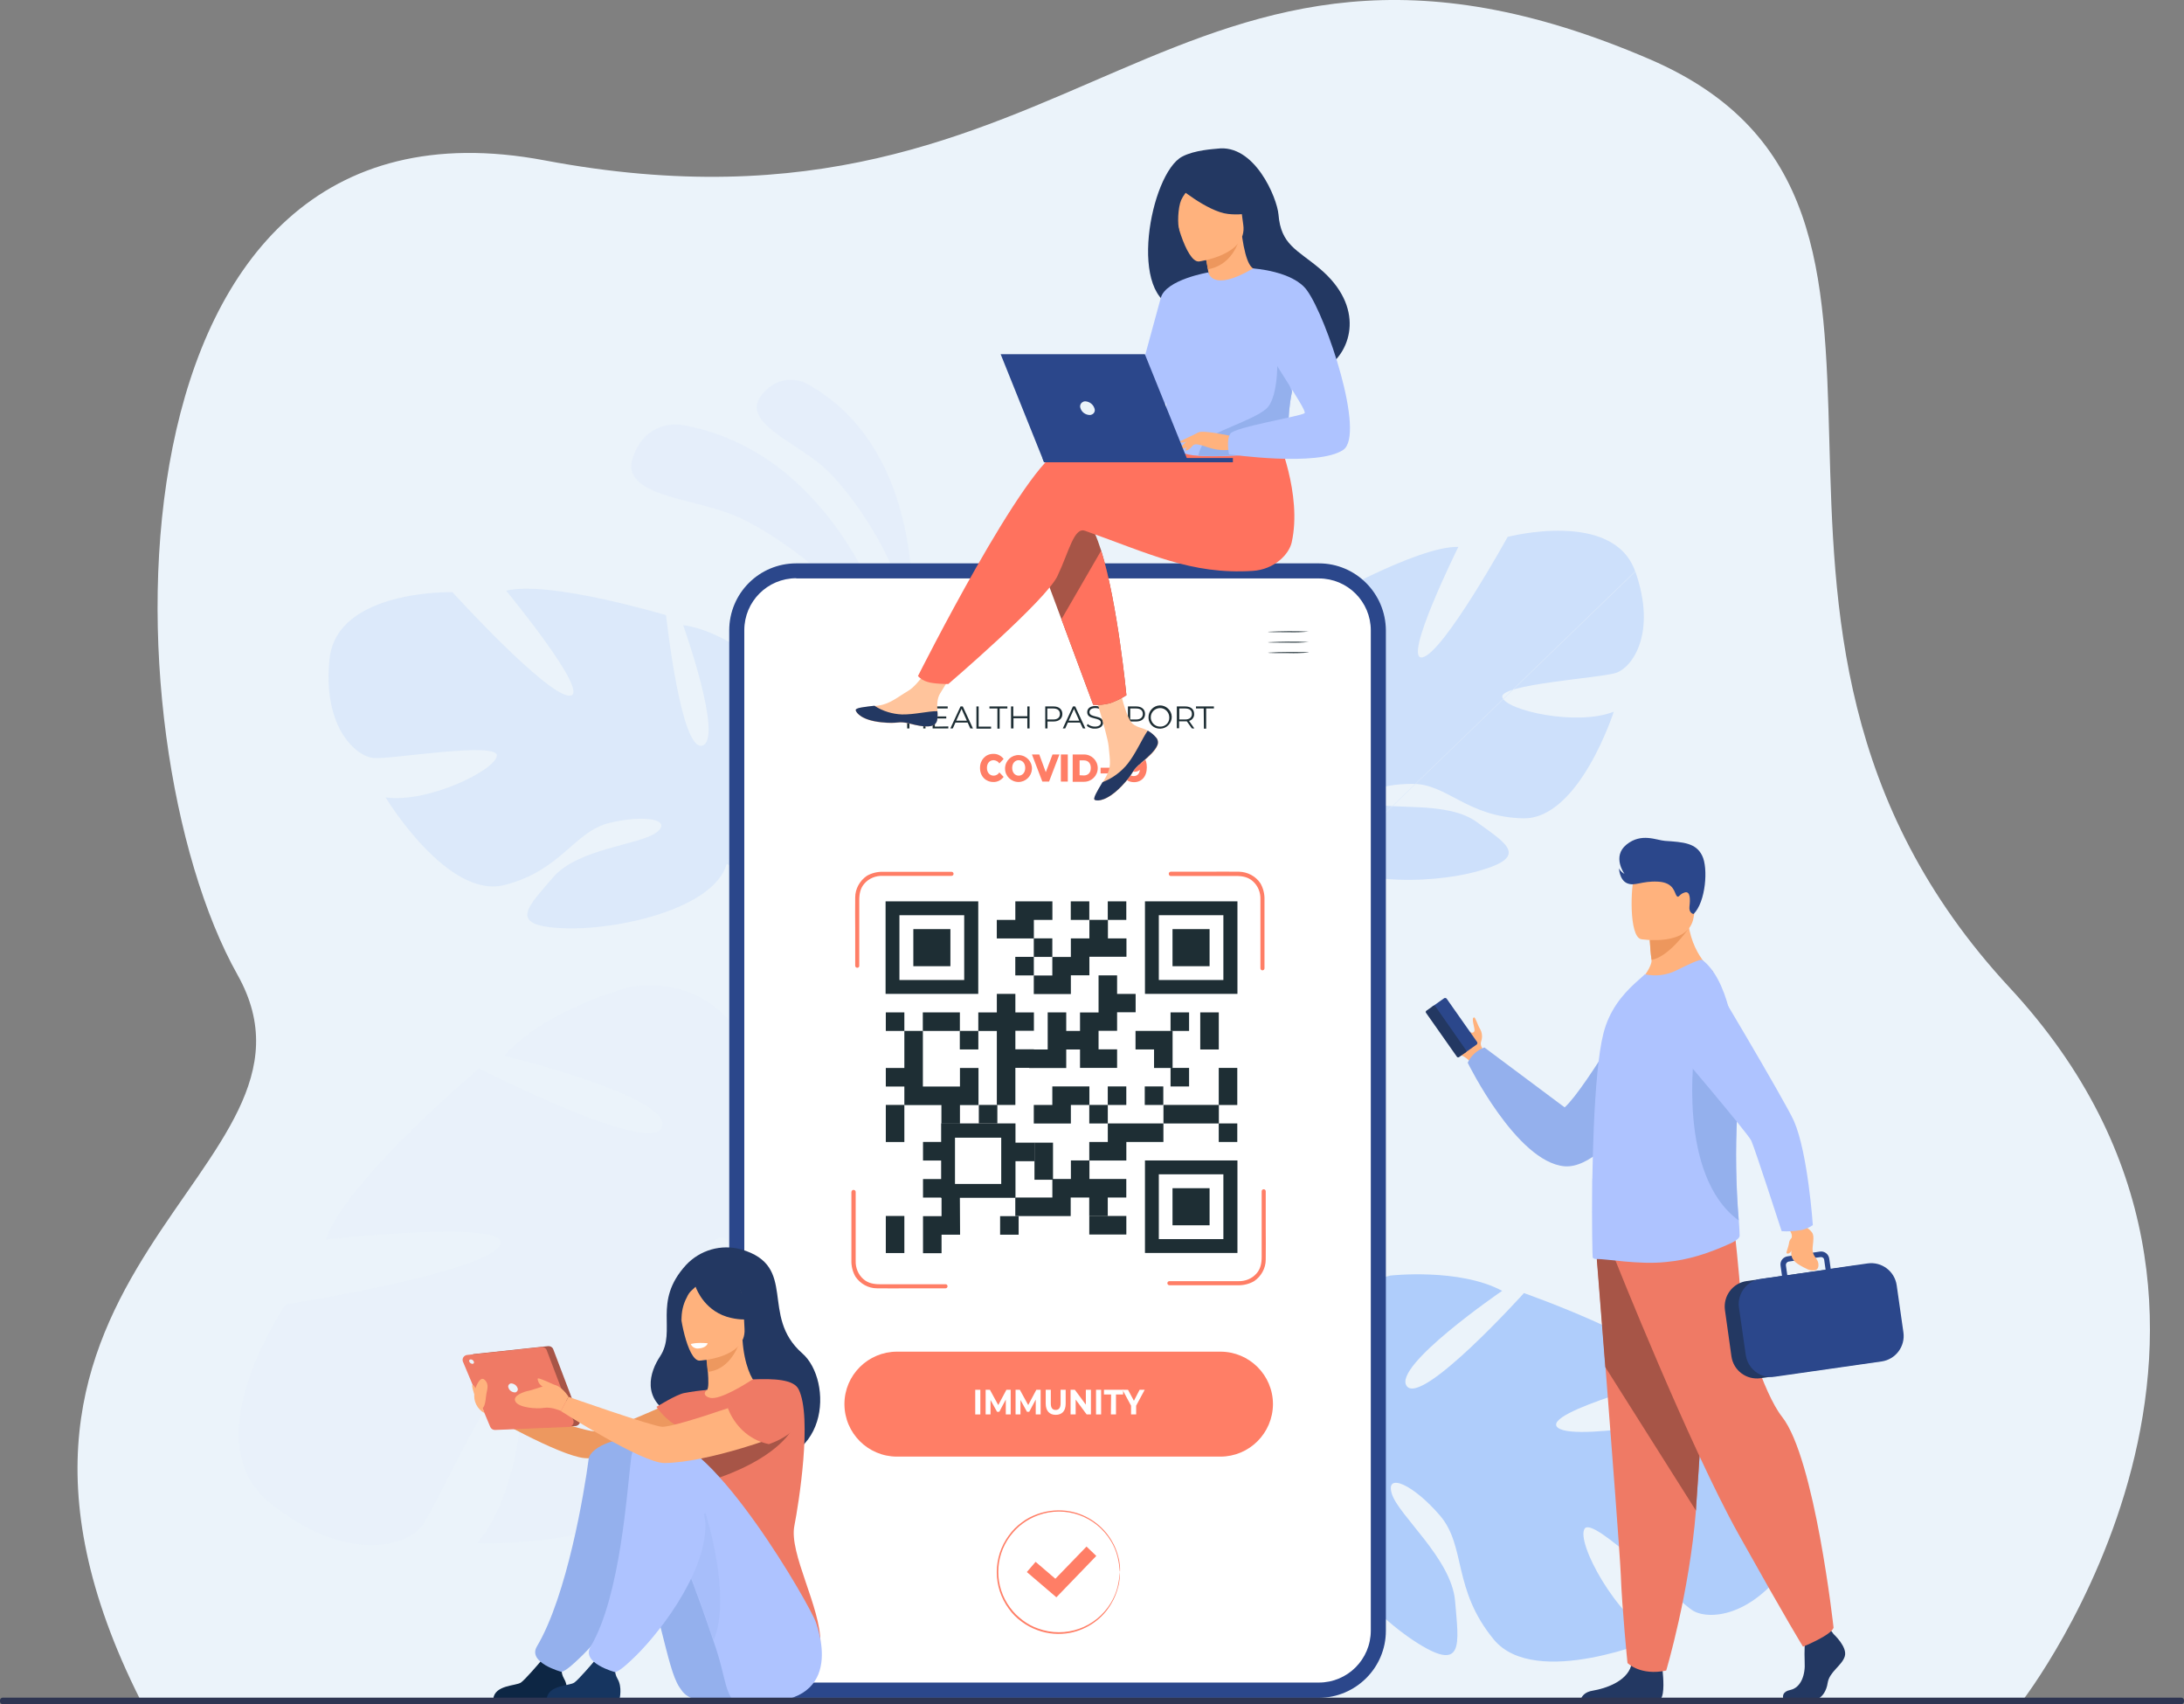 <svg width="791" height="617" viewBox="0 0 791 617" fill="none" xmlns="http://www.w3.org/2000/svg">
<rect x="0" y="0" width="791" height="617" fill="#808080" stroke="none"/>
<g clip-path="url(#clip0)">
<path d="M50.853 615.524C-27.856 459.171 125.873 423.975 86.039 352.993C37.87 267.327 34.403 27.375 197.279 58.07C392.245 94.815 423.448 -53.495 597.537 21.472C721.023 74.672 603.955 224.089 727.883 357.642C839.418 477.839 732.457 615.819 732.457 615.819L50.853 615.524Z" fill="#EBF3FA"/>
<g opacity="0.3">
<path opacity="0.3" d="M265.041 186.277C249.698 180.226 224.544 179.415 229.191 165.617C233.838 151.819 246.379 153.737 246.379 153.737C311.072 164.584 327.964 246.782 327.964 246.782C315.94 217.12 280.459 192.327 265.041 186.277Z" fill="#AEC3FF"/>
</g>
<g opacity="0.3">
<path opacity="0.3" d="M297.664 168.616C287.484 159.909 268.453 152.678 275.608 143.308C282.763 133.937 291.91 138.733 291.91 138.733C338.605 164.115 329.9 231.556 329.9 231.556C328.499 205.657 307.844 177.323 297.664 168.616Z" fill="#AEC3FF"/>
</g>
<path d="M462.831 331.933C462.462 333.04 462.093 333.925 461.872 334.516V334.589C461.577 335.622 461.282 336.655 461.061 337.688L457.151 337.984C458.11 334.663 459.438 331.417 461.061 328.318C469.765 308.912 468.069 292.605 468.069 292.605C468.069 292.605 430.669 275.118 445.422 246.562C445.422 246.562 457.594 228.78 471.683 223.394C471.683 223.394 467.036 264.714 474.781 265.083C482.527 265.452 476.699 218.671 476.699 218.671C476.699 218.671 513.214 197.642 528.188 198.011C528.188 198.011 507.607 239.553 515.205 238.003C522.803 236.454 546.04 194.396 546.04 194.396C546.04 194.396 584.325 184.361 592.218 206.865L462.831 331.933ZM592.292 206.939C600.185 229.518 591.038 241.693 585.357 243.611C579.677 245.529 542.794 247.743 544.122 252.465C545.45 257.188 570.899 263.017 584.472 257.704C584.472 257.704 571.932 296.737 551.646 296.294C531.36 295.852 524.205 283.824 511.665 283.824C499.124 283.824 490.272 287.809 496.764 290.687C503.255 293.564 524.131 289.801 534.827 297.622C545.524 305.444 554.08 310.092 535.639 315.331C517.197 320.57 483.486 320.644 475.74 306.698C475.371 306.108 475.076 305.518 474.781 304.927C475.003 305.518 475.371 306.108 475.74 306.698C472.421 308.986 467.995 318.947 464.897 326.547C464.454 327.801 463.79 329.646 462.757 332.081L592.292 206.939Z" fill="#CDE0FB"/>
<path d="M613.243 583.23C607.268 579.688 577.098 548.698 573.926 553.494C570.754 558.29 585.064 585.222 600.113 593.191C600.113 593.191 556.074 611.859 541.026 593.633C525.977 575.408 531.067 559.913 521.551 548.771C512.035 537.63 501.708 532.907 504.069 540.802C506.429 548.698 525.756 564.34 527.01 579.762C528.264 595.183 530.625 606.325 511.962 594.002C493.299 581.68 467.48 551.944 473.824 534.457C474.119 533.719 474.341 532.981 474.636 532.243C474.267 532.907 474.046 533.645 473.824 534.457C469.325 533.276 457.079 536.966 448.006 540.065C446.531 540.655 444.465 541.467 441.515 542.426C440.26 542.869 439.228 543.311 438.49 543.606H438.416C437.31 544.123 436.13 544.639 435.023 545.23L431.777 541.983C435.466 540.286 439.302 539.032 443.285 538.072C467.112 530.915 480.168 517.043 480.168 517.043C480.168 517.043 467.038 470.632 503.552 461.851C503.552 461.851 528.559 459.047 544.05 467.385C544.05 467.385 503.995 494.76 509.527 501.917C515.06 509.074 551.943 468.197 551.943 468.197C551.943 468.197 598.342 484.43 609.481 497.933C609.481 497.933 557.107 511.436 564.262 516.97C571.418 522.504 626.595 510.993 626.595 510.993C626.595 510.993 664.732 537.187 650.791 561.389C636.849 585.591 619.218 586.771 613.243 583.23Z" fill="#AFCDFB"/>
<g opacity="0.5">
<path opacity="0.5" d="M135.381 274.469C141.651 274.986 180.157 268.419 179.936 273.584C179.715 278.749 154.929 290.923 139.659 288.71C139.659 288.71 162.011 325.751 182.739 320.438C203.467 315.125 207.893 301.032 220.803 297.933C233.712 294.834 243.744 296.826 237.769 301.401C231.794 305.976 209.369 307.083 200.295 317.708C191.222 328.333 183.55 335.195 203.763 336.081C223.975 336.966 258.645 328.923 263.218 312.764C263.44 312.026 263.587 311.362 263.809 310.772C263.735 311.436 263.514 312.174 263.218 312.764C267.128 314.314 274.136 323.463 279.152 330.547C279.89 331.801 280.996 333.424 282.693 335.712C283.357 336.745 283.947 337.556 284.316 338.147C284.316 338.147 284.316 338.147 284.316 338.22C284.906 339.18 285.422 340.213 285.939 341.246L290.07 340.582C288.225 337.409 286.086 334.384 283.726 331.58C270.079 313.723 267.866 296.605 267.866 296.605C267.866 296.605 302.093 269.599 280.037 243.774C280.037 243.774 263.218 228.427 247.432 226.361C247.432 226.361 262.186 267.681 254.366 269.968C246.547 272.256 241.236 222.745 241.236 222.745C241.236 222.745 198.599 209.98 183.329 213.891C183.329 213.891 214.459 251.595 206.344 251.891C198.23 252.186 163.855 214.407 163.855 214.407C163.855 214.407 122.103 213.374 119.373 238.461C116.718 263.549 129.111 273.953 135.381 274.469Z" fill="#AFCDFB"/>
</g>
<g opacity="0.2">
<path opacity="0.2" d="M152.561 552.821C158.094 545.811 180.15 494.972 186.125 499.252C192.1 503.532 187.232 542.417 172.773 558.797C172.773 558.797 234.073 561.085 243.884 532.382C253.695 503.679 240.417 487.372 246.761 469.738C253.105 452.103 263.359 441.625 264.096 452.25C264.834 462.875 248.753 490.398 254.286 509.435C259.818 528.471 262.031 542.933 278.776 519.691C295.521 496.448 312.93 449.004 297.365 430.926C296.701 430.114 296.037 429.377 295.447 428.639C296.185 429.303 296.849 430.041 297.365 430.926C302.234 427.458 318.536 426.278 330.855 425.909C332.921 425.982 335.724 425.909 339.707 425.761C341.404 425.761 342.879 425.761 343.838 425.761H343.912C345.461 425.835 347.084 425.982 348.707 426.204L351.141 420.817C345.904 420.522 340.74 420.67 335.576 421.334C303.783 423.621 281.727 412.922 281.727 412.922C281.727 412.922 276.489 351.016 228.688 357.214C228.688 357.214 197.411 365.256 182.658 382.301C182.658 382.301 243.221 396.911 239.827 407.979C236.434 419.046 173.511 386.876 173.511 386.876C173.511 386.876 125.194 427.532 118.039 448.782C118.039 448.782 187.01 441.109 180.961 451.07C174.913 461.031 103.506 472.32 103.506 472.32C103.506 472.32 69.721 521.093 97.384 543.819C125.12 566.471 147.103 559.757 152.561 552.821Z" fill="#AFCDFB"/>
</g>
<path d="M523.327 365.273C525.171 364.167 529.302 372.283 532.769 373.833C533.212 374.054 533.728 373.833 533.95 373.464C534.466 372.726 532.622 368.594 533.876 368.372C534.392 368.299 535.204 371.25 536.015 372.504C536.826 373.906 536.974 375.53 536.458 377.005C536.163 377.817 536.31 378.629 536.753 379.366C537.048 380.104 537.195 380.768 537.343 381.211C537.49 381.654 537.564 381.949 537.564 381.949L534.982 383.499L532.769 384.753C531.737 383.499 530.409 382.539 528.933 381.949C526.573 380.916 524.286 376.858 522.958 373.316C522.368 371.766 522.663 365.716 523.327 365.273Z" fill="#FFB27D"/>
<path d="M534.952 377.253L523.961 361.611C523.74 361.315 523.297 361.242 523.002 361.463L518.723 364.488C518.428 364.71 518.355 365.152 518.576 365.447L529.567 381.09C529.788 381.385 530.231 381.459 530.526 381.238L534.805 378.212C535.1 377.991 535.173 377.548 534.952 377.253Z" fill="#2B478B"/>
<path d="M530.984 380.27L519.845 364.333C519.697 364.111 519.329 364.037 519.107 364.185L516.599 365.956C516.378 366.103 516.304 366.472 516.452 366.694L527.664 382.632C527.812 382.853 528.181 382.927 528.402 382.779L530.91 381.008C531.131 380.787 531.205 380.492 530.984 380.27Z" fill="#233862"/>
<path d="M608.367 379.118C608.367 379.118 583.951 423.758 566.615 422.283C549.206 420.733 531.576 384.799 531.576 384.799C532.756 382.217 534.969 380.225 537.625 379.265L566.689 400.958C574.582 393.875 596.417 355.728 596.417 355.728L608.367 379.118Z" fill="#94B0ED"/>
<path d="M648.45 611.887C652.36 611.001 653.909 606.279 653.614 601.778C653.54 599.86 653.54 597.867 653.614 595.949C653.762 593.44 653.983 591.374 653.983 591.374L662.392 589.456L663.277 590.563L664.089 591.669C664.089 591.669 669.179 596.318 668.146 599.712C667.113 603.106 662.614 605.246 661.95 609.304C661.507 612.256 660.105 614.248 658.483 615.06H645.869C645.647 614.248 645.5 612.477 648.45 611.887Z" fill="#233862"/>
<path d="M576.948 612.13C581.374 611.392 589.046 608.883 590.742 603.201C590.816 603.054 590.816 602.833 590.89 602.611C592.218 596.561 602.102 604.456 602.102 604.456C602.102 604.456 602.102 604.677 602.176 605.12C602.397 607.186 602.914 613.384 601.512 615.081H572.596C573.038 614.048 574.071 612.572 576.948 612.13Z" fill="#233862"/>
<path d="M619.986 451.246C619.986 451.246 616.519 515.145 614.306 545.471C614.306 545.988 614.232 546.43 614.232 546.947C611.872 576.756 603.463 604.869 603.463 604.869C594.094 606.861 589.447 602.139 589.447 602.139C589.447 602.139 587.455 582.438 587.013 570.116C586.718 563.032 583.841 525.549 581.48 495.001C579.71 472.57 578.234 453.829 578.234 453.829L619.986 451.246Z" fill="#EF7A65"/>
<path d="M619.988 451.246C619.988 451.246 616.521 515.145 614.308 545.471C614.308 545.988 614.234 546.43 614.234 546.947L581.408 495.001C579.637 472.57 578.162 453.829 578.162 453.829L619.988 451.246Z" fill="#A75547"/>
<path d="M628.009 443.85C628.009 443.85 630.075 461.411 630.444 470.265C630.813 479.12 638.706 504.502 645.418 512.988C657.295 527.966 664.081 589.356 664.081 589.356C663.122 592.16 653.016 596.218 653.016 596.218C653.016 596.218 647.484 587.364 629.706 555.562C611.928 523.76 584.93 456.025 584.93 456.025L628.009 443.85Z" fill="#EF7A65"/>
<path d="M595.788 352.935C596.968 351.459 598.369 348.729 598.148 347.548C597.779 345.113 597.632 342.752 597.484 340.317L603.017 335.816L611.279 329.249C610.762 344.449 620.5 351.754 620.5 351.754C620.5 351.754 602.279 360.756 591.73 357.436C591.657 357.362 592.616 356.993 595.788 352.935Z" fill="#FFB27D"/>
<path d="M603.124 335.81C605.853 335.441 608.656 335.736 611.312 336.548C611.312 336.548 604.378 346.509 598.181 347.542C597.813 345.107 597.665 342.746 597.518 340.311L603.124 335.81Z" fill="#ED975D"/>
<path d="M592.012 316.962C593.487 313.42 596.29 309.583 607.355 311.944C618.42 314.306 615.027 321.241 613.404 332.088C611.781 342.935 594.372 340.057 594.372 340.057C589.873 339.024 590.61 320.43 592.012 316.962Z" fill="#FFB27D"/>
<path d="M576.652 428.179C576.652 427.589 576.652 426.998 576.726 426.408V426.187C576.8 420.284 577.021 414.16 577.242 408.035C577.832 394.532 578.865 381.472 580.709 374.241C582.849 365.756 587.643 360.148 592.143 356.016L595.758 352.769C599.594 353.581 603.577 353.138 607.118 351.368C611.323 349.302 615.822 347.088 616.56 347.604C625.191 354.098 629.543 373.208 629.469 394.975C629.469 397.927 629.395 400.878 629.174 403.829C628.51 416.521 628.731 429.212 629.764 441.903C629.912 444.264 630.059 446.109 630.059 447.363C630.133 448.544 627.699 449.798 626.666 450.241C618.847 453.783 611.544 456.218 603.282 456.956C593.545 457.989 581.963 455.775 577.98 455.849C577.537 455.849 577.169 455.701 576.874 455.406C576.726 455.185 576.505 443.231 576.652 428.179Z" fill="#AEC3FF"/>
<path d="M613.784 379.848H622.857C622.857 379.848 625.808 386.194 629.422 394.974C629.422 397.926 629.348 400.877 629.127 403.829C628.463 416.52 628.685 429.211 629.717 441.902C607.145 425.374 613.784 379.848 613.784 379.848Z" fill="#94B0ED"/>
<path d="M684.265 483.019L681.905 466.196C681.167 461.105 676.52 457.637 671.43 458.301L632.629 463.835C627.539 464.572 624.072 469.221 624.736 474.312L627.096 491.135C627.834 496.227 632.481 499.695 637.571 499.031L676.372 493.497C681.388 492.759 684.929 488.11 684.265 483.019Z" fill="#233862"/>
<path d="M629.845 473.619L632.279 490.59C632.722 493.763 634.787 496.493 637.738 497.821C638.697 498.264 639.73 498.485 640.762 498.559C641.426 498.633 642.09 498.559 642.754 498.485L681.482 492.951C686.572 492.214 690.112 487.491 689.375 482.4L686.94 465.355C686.203 460.264 681.482 456.722 676.392 457.46L663.04 459.379L662.524 455.763C662.302 454.066 660.753 452.886 659.057 453.181L657.581 453.402L649.467 454.583L647.475 454.878C645.779 455.099 644.598 456.649 644.893 458.346L645.41 461.961L637.664 463.068C637.369 463.142 637.074 463.142 636.779 463.216C633.828 463.953 631.468 466.019 630.361 468.823C629.771 470.373 629.55 471.996 629.845 473.619ZM661.196 459.748L647.328 461.74L646.811 458.124C646.738 457.534 647.18 456.944 647.77 456.796L651.237 456.28L657.655 455.394L659.352 455.173C659.499 455.173 659.573 455.173 659.72 455.173C660.237 455.247 660.606 455.616 660.679 456.132L661.196 459.748Z" fill="#2B478B"/>
<path d="M651.966 440.772L653.958 444.092C656.983 446.527 657.056 446.601 656.54 451.25C656.024 455.308 658.679 455.308 658.605 458.186C658.532 461.063 654.843 459.661 654.843 459.661C646.139 455.603 649.532 454.57 648.942 447.191C648.868 446.085 646.803 443.428 646.803 443.428L651.966 440.772Z" fill="#FFB27D"/>
<path d="M656.571 443.58C656.571 443.58 654.801 417.607 649.784 406.023C646.76 399.013 616.885 349.06 616.885 349.06L605.377 377.836C605.377 377.836 633.039 410.302 634.293 413.032C635.547 415.762 645.285 445.793 645.285 445.793C647.571 445.941 649.858 445.793 652.145 445.424C653.62 445.203 655.169 444.539 656.571 443.58Z" fill="#AEC3FF"/>
<path d="M616.464 309.774C614.251 305.273 609.825 304.904 603.038 304.462C599.94 304.24 594.481 301.436 589.097 305.79C583.712 310.143 588.359 316.415 588.359 316.415C587.547 315.972 586.81 315.308 586.367 314.423C586.367 314.423 586.515 318.629 589.318 319.809C592.121 320.99 594.482 318.924 600.457 319.219C606.432 319.514 606.432 323.425 607.243 324.384C608.055 325.343 608.128 323.72 610.194 323.13C612.259 322.539 612.186 325.786 611.89 328.221C611.595 330.656 613.366 330.951 613.366 330.951C617.792 326.671 618.751 314.201 616.464 309.774Z" fill="#2B478B"/>
<path d="M649.955 450.571C649.365 452.416 648.111 454.408 647.152 453.817C646.709 453.522 647.594 452.342 648.037 449.612C648.185 448.726 650.103 446.734 650.103 446.734C650.324 447.915 650.324 449.243 649.955 450.571Z" fill="#FFB27D"/>
<path d="M266.814 590.447V228.23C266.814 216.351 276.478 206.685 288.354 206.685H477.64C489.516 206.685 499.179 216.351 499.179 228.23V590.447C499.179 602.326 489.516 611.992 477.64 611.992H288.354C276.478 611.992 266.814 602.326 266.814 590.447Z" fill="white"/>
<path d="M264.111 590.399V228.256C264.111 214.827 274.955 203.98 288.381 203.98H477.666C491.018 203.98 501.861 214.827 501.935 228.256V590.472C501.935 603.828 491.091 614.674 477.666 614.748H288.307C274.955 614.674 264.111 603.828 264.111 590.399ZM288.381 209.367C277.979 209.367 269.57 217.778 269.57 228.182V590.399C269.57 600.803 277.979 609.214 288.381 609.214H477.666C488.067 609.214 496.476 600.803 496.476 590.399V228.256C496.476 217.852 488.067 209.441 477.666 209.441H288.381V209.367Z" fill="#2B478B"/>
<path d="M290.563 490.002C301.702 499.668 301.111 533.093 268.138 529.698C264.892 529.33 249.032 515.236 243.721 512.506C232.213 506.677 235.312 496.716 239.074 491.108C245.196 481.737 236.197 471.481 248.442 458.052C253.532 452.592 261.204 450.378 268.433 452.371C289.235 458.421 274.998 476.351 290.563 490.002Z" fill="#233862"/>
<path d="M255.435 517.769C252.41 519.687 220.912 528.837 211.691 527.951C202.323 527.066 175.545 511.644 175.545 511.644L174.66 505.668C174.66 505.668 209.847 518.064 215.453 518.285C221.059 518.507 251.156 504.044 251.156 504.044C260.008 505.963 258.459 515.85 255.435 517.769Z" fill="#ED985F"/>
<path d="M254.47 503.613C254.47 503.613 255.06 503.466 256.092 503.245C256.683 502.58 256.609 499.703 256.387 496.751C256.092 492.914 255.502 488.93 255.502 488.93L268.19 485.462L268.928 485.241C269.518 494.021 272.247 499.703 274.018 501.105C275.05 501.179 276.231 501.252 277.411 501.4C279.329 501.547 281.173 502.138 282.87 503.097C280.583 512.394 274.387 526.044 258.305 522.281C254.543 521.47 251.002 519.994 247.904 517.854C249.601 512.837 251.814 508.114 254.47 503.613Z" fill="#FFB27D"/>
<path d="M268.123 485.442C266.796 489.205 263.476 495.994 256.321 496.732C256.026 492.895 255.436 488.91 255.436 488.91L268.123 485.442Z" fill="#ED985F"/>
<path d="M246.34 471.403C246.93 467.787 248.774 463.582 259.692 463.434C270.609 463.286 268.913 470.517 269.65 481.143C270.388 491.768 253.348 492.653 253.348 492.653C248.922 492.653 245.676 475.018 246.34 471.403Z" fill="#FFB27D"/>
<path d="M246.841 478.072C246.768 475.194 247.358 472.316 248.759 469.734C249.718 467.52 250.972 466.93 251.931 465.897C252.374 467.151 255.546 475.12 264.767 477.186C271.996 478.81 275.02 476.375 275.02 476.375C271.258 473.497 268.603 469.439 267.57 464.864C267.57 464.864 261.005 457.707 252.079 463.536C250.899 462.65 248.833 462.134 246.473 465.454C242.784 470.546 246.841 478.072 246.841 478.072Z" fill="#233862"/>
<path d="M297.144 594.911C296.923 612.251 254.581 578.162 254.581 578.162C254.581 578.162 262.769 563.7 255.539 547.688C246.983 528.725 245.655 525.11 246.54 516.919C241.155 514.632 237.762 509.393 237.762 509.393C237.762 509.393 245.138 504.818 247.868 504.376C250.597 503.859 253.326 503.49 256.056 503.269C254.581 504.376 255.244 505.63 257.015 506.073C257.089 506.073 257.162 506.147 257.236 506.147C260.998 506.884 270.219 500.982 272.653 499.432C280.399 499.137 287.48 499.432 289.251 503.048C294.267 513.156 289.251 544.589 287.702 552.484C285.71 562.519 297.291 581.925 297.144 594.911Z" fill="#EF7A65"/>
<path d="M276.175 587.442C275.658 581.17 244.529 521.403 226.013 522.067C207.498 522.731 213.842 543.982 213.842 543.982C216.424 550.549 225.94 551.582 228.521 557.411C239.365 581.244 241.209 603.601 246.078 610.906C246.299 611.275 246.521 611.57 246.742 611.865C247.996 613.784 250.135 615.038 252.422 615.333C288.42 619.318 276.691 593.566 276.175 587.442Z" fill="#94B0ED"/>
<path d="M188.679 609.21C190.228 608.103 195.096 602.421 196.203 601.093C197.383 601.831 198.711 602.348 200.113 602.495C201.662 602.569 203.137 602.274 204.539 601.61C203.432 603.75 202.842 605.225 204.317 607.882C206.088 610.833 205.055 615.113 205.055 615.113H178.646C179.237 610.021 186.908 610.464 188.679 609.21Z" fill="#0D2644"/>
<path d="M229.8 522.044C236.218 526.323 236.071 543.294 236.071 552.149C236.071 570.374 217.998 593.026 209.146 601.069C207.892 602.249 205.089 604.906 203.392 605.348C203.318 605.348 190.925 602.028 194.466 596.125C205.384 577.752 211.654 540.121 213.203 528.242C213.867 523.52 225.817 519.388 229.8 522.044Z" fill="#94B0ED"/>
<path d="M280.53 512.502L245.564 524.75C245.564 524.75 231.254 544.082 256.261 536.409C281.268 528.735 286.653 517.814 286.653 517.814L280.53 512.502Z" fill="#A75547"/>
<path d="M295.539 587.49C293.548 581.513 258.287 520.123 239.698 520.713C221.109 521.304 231.215 544.104 231.215 544.104C233.797 550.671 241.1 549.859 243.681 555.688C245.157 558.935 246.558 562.181 247.886 565.428C252.165 575.832 255.558 585.867 258.361 594.057C261.09 601.804 261.607 605.42 263.008 610.437C263.525 612.208 264.262 613.905 265.221 615.455C305.719 621.579 297.752 593.983 295.539 587.49Z" fill="#AEC3FF"/>
<path d="M208.03 609.21C209.579 608.103 214.448 602.421 215.555 601.093C216.735 601.831 218.063 602.348 219.464 602.495C221.013 602.569 222.489 602.274 223.89 601.61C222.784 603.75 222.194 605.225 223.669 607.882C225.439 610.833 224.407 615.113 224.407 615.113H197.998C198.588 610.021 206.334 610.464 208.03 609.21Z" fill="#163560"/>
<g opacity="0.5">
<path opacity="0.5" d="M255.503 547.764C251.446 550.567 249.085 557.43 247.979 565.325C252.257 575.728 255.65 585.763 258.453 593.954C265.24 578.016 255.503 547.764 255.503 547.764Z" fill="#94B0ED"/>
</g>
<path d="M229.674 524.658C231.666 521.633 235.649 520.821 238.674 522.813C245.091 527.093 255.492 543.326 255.492 552.254C255.492 570.479 237.42 593.132 228.568 601.174C227.314 602.355 224.51 605.011 222.814 605.454C222.74 605.454 210.347 602.134 213.888 596.231C224.806 577.858 227.092 539.415 228.641 527.462C228.789 526.429 229.084 525.47 229.674 524.658Z" fill="#AEC3FF"/>
<path d="M171.009 490.503C170.124 490.872 169.682 491.905 170.05 492.791L179.935 516.402C180.23 517.066 180.894 517.509 181.632 517.435L208.483 516.328C208.704 516.328 208.852 516.255 208.999 516.181C209.884 515.812 210.327 514.853 210.032 513.967L200.368 488.511C200.073 487.773 199.336 487.33 198.524 487.404L171.526 490.282C171.304 490.356 171.157 490.429 171.009 490.503Z" fill="#A75547"/>
<path d="M168.634 490.752C167.749 491.121 167.307 492.154 167.675 493.04L177.56 516.651C177.855 517.315 178.519 517.758 179.257 517.758L206.108 516.651C206.329 516.651 206.477 516.578 206.624 516.504C207.509 516.135 207.952 515.176 207.657 514.29L197.993 488.834C197.698 488.096 196.961 487.653 196.149 487.727L169.151 490.605C169.003 490.605 168.856 490.679 168.634 490.752Z" fill="#EF7A65"/>
<path d="M186.392 504.155C186.613 504.155 186.835 504.155 186.982 504.008C187.499 503.712 187.72 503.048 187.425 502.532C187.056 501.573 186.171 500.982 185.212 500.909C184.99 500.909 184.769 500.909 184.622 501.056C184.105 501.351 183.884 502.015 184.179 502.532C184.474 503.417 185.359 504.081 186.392 504.155Z" fill="#EBF3FA"/>
<path d="M171.088 493.825C171.162 493.825 171.31 493.825 171.384 493.751C171.679 493.604 171.752 493.309 171.605 493.014C171.457 492.571 171.015 492.202 170.498 492.202C170.425 492.202 170.277 492.202 170.203 492.276C169.908 492.423 169.834 492.792 169.982 493.014C170.13 493.456 170.572 493.751 171.088 493.825Z" fill="#EBF3FA"/>
<path d="M286.658 517.78C283.634 519.699 256.635 529.512 240.702 529.734C232.587 529.808 203.154 510.918 203.154 510.918L205.884 505.753C205.884 505.753 236.128 516.379 239.743 516.6C245.349 516.895 282.822 503.097 282.822 503.097C291.674 504.942 289.683 515.862 286.658 517.78Z" fill="#FFB27D"/>
<path d="M203.17 510.859C203.17 510.859 199.703 509.31 197.048 509.753C194.392 510.195 188.048 509.753 186.72 507.539C185.392 505.325 189.892 503.85 191.515 503.555C193.138 503.259 197.785 501.267 200.515 501.415C203.244 501.562 205.9 505.694 205.9 505.694L203.17 510.859Z" fill="#FFB27D"/>
<path d="M197.599 503.054C197.599 502.685 195.386 501.579 195.017 500.398C194.648 499.217 194.427 498.848 195.607 499.217C196.787 499.586 201.14 501.579 201.14 501.579C201.14 501.579 197.599 503.349 197.599 503.054Z" fill="#FFB27D"/>
<path d="M174.111 509.766C174.701 509.987 175.586 510.135 176.029 505.634C176.25 503.273 177.43 501.428 175.512 499.583C173.595 497.813 171.898 503.494 171.898 503.494C171.308 505.781 173.521 509.618 174.111 509.766Z" fill="#FFB27D"/>
<path d="M174.184 508.355L175.512 511.675C172.857 510.274 171.381 507.322 171.824 504.371L174.184 508.355Z" fill="#FFB27D"/>
<path d="M252.692 488.277C256.011 488.13 256.306 486.359 256.306 486.359C251.806 485.99 250.184 486.654 250.184 486.654C250.552 487.613 251.585 488.277 252.692 488.277Z" fill="white"/>
<path d="M287.968 504.069C297.41 517.055 278.452 522.884 278.452 522.884C266.945 520.449 263.625 509.824 263.625 509.824C278.6 497.059 287.968 504.069 287.968 504.069Z" fill="#EF7A65"/>
<path d="M172.264 503.568C172.338 502.83 172.043 502.092 171.452 501.576C171.01 501.281 171.01 501.502 171.01 501.945C171.01 502.387 171.821 505.044 171.821 505.044C171.969 504.527 172.116 504.084 172.264 503.568Z" fill="#FFB27D"/>
<path d="M405.579 569.15C405.432 567.305 405.211 565.534 404.768 563.763C404.252 561.697 403.44 559.705 402.334 557.934C396.875 548.932 385.884 545.022 375.999 548.637C374.007 549.375 372.163 550.334 370.466 551.589C368.696 552.843 367.147 554.466 365.819 556.237C360.139 563.911 360.139 574.389 365.819 582.062C366.483 582.948 367.221 583.833 367.958 584.571C368.77 585.309 369.581 586.047 370.466 586.711C372.163 587.965 374.007 588.998 375.999 589.662C385.884 593.278 396.875 589.367 402.334 580.365C403.44 578.521 404.252 576.602 404.768 574.536C405.211 572.765 405.432 570.994 405.579 569.15C405.579 569.297 405.579 569.371 405.579 569.519C405.579 569.814 405.579 570.109 405.579 570.552C405.579 571.142 405.506 571.732 405.432 572.249C405.358 573.06 405.211 573.798 404.989 574.536C404.473 576.602 403.661 578.668 402.555 580.513C399.383 586.121 393.85 589.957 387.58 591.212C383.671 591.95 379.613 591.655 375.778 590.253C373.712 589.515 371.794 588.482 370.098 587.227C368.253 585.899 366.631 584.276 365.377 582.505C359.549 574.61 359.549 563.837 365.377 555.942C366.704 554.097 368.327 552.474 370.098 551.22C371.794 549.892 373.712 548.932 375.778 548.195C379.54 546.866 383.597 546.497 387.58 547.235C393.85 548.416 399.383 552.327 402.629 557.861C403.735 559.705 404.547 561.697 405.063 563.837C405.284 564.575 405.432 565.387 405.506 566.125C405.579 566.715 405.653 567.231 405.653 567.822C405.653 568.264 405.653 568.633 405.653 568.855C405.579 568.928 405.579 569.076 405.579 569.15Z" fill="#FF7E66"/>
<path d="M382.597 578.346L371.9 569.196L375.072 565.507L382.228 571.631L393.514 559.973L397.055 563.367L382.597 578.346Z" fill="#FF7E66"/>
<path d="M442.011 527.406H324.87C314.395 527.406 305.838 518.92 305.838 508.369C305.838 497.891 314.395 489.406 324.87 489.406H442.011C452.486 489.406 461.043 497.891 461.043 508.443C460.969 518.92 452.486 527.406 442.011 527.406Z" fill="#FF7E66"/>
<path d="M353.215 503.207H355.059V512.135H353.215V503.207Z" fill="white"/>
<path d="M364.279 512.135V506.749L361.919 511.176H361.107L358.747 506.896V512.135H356.977V503.207H358.526L361.55 508.741L364.501 503.207H366.05V512.135H364.279Z" fill="white"/>
<path d="M375.123 512.135V506.749L372.763 511.176H371.951L369.591 506.896V512.135H367.82V503.207H369.369L372.394 508.741L375.345 503.207H376.894V512.135H375.123Z" fill="white"/>
<path d="M378.738 508.224V503.207H380.582V508.151C380.582 509.848 381.246 510.512 382.353 510.512C383.459 510.512 384.123 509.774 384.123 508.151V503.207H385.967V508.224C385.967 510.881 384.64 512.283 382.353 512.283C380.066 512.283 378.738 510.807 378.738 508.224Z" fill="white"/>
<path d="M395.115 503.207V512.135H393.566L389.582 506.749V512.135H387.738V503.207H389.287L393.271 508.593V503.207H395.115Z" fill="white"/>
<path d="M396.959 503.207H398.803V512.135H396.959V503.207Z" fill="white"/>
<path d="M402.418 504.904H399.836V503.207H406.77V504.904H404.188V512.135H402.344L402.418 504.904Z" fill="white"/>
<path d="M411.491 508.962V512.135H409.647V508.962L406.549 503.207H408.541L410.68 507.191L412.745 503.207H414.589L411.491 508.962Z" fill="white"/>
<path d="M320.824 406.783V413.497H327.537V400.068H320.824V406.783Z" fill="#1E2E34"/>
<path d="M327.537 366.564H320.824V373.278H327.537V366.564Z" fill="#1E2E34"/>
<path d="M368.931 440.34H362.219V447.054H368.931V440.34Z" fill="#1E2E34"/>
<path d="M327.537 379.979V386.694H320.824V393.408H327.537V400.123H340.963V406.837H347.675V400.123H354.388V386.694H347.675V393.408H334.25V373.265H327.537V379.979Z" fill="#1E2E34"/>
<path d="M340.935 366.564H334.223V373.278H347.648V366.564H340.935Z" fill="#1E2E34"/>
<path d="M371.081 420.445H374.696V413.73H367.467V420.445H371.081Z" fill="#1E2E34"/>
<path d="M354.334 373.265H347.621V379.979H354.334V373.265Z" fill="#1E2E34"/>
<path d="M401.224 400.068H394.512V406.783H401.224V400.068Z" fill="#1E2E34"/>
<path d="M407.924 326.362H401.211V333.076H407.924V326.362Z" fill="#1E2E34"/>
<path d="M367.746 379.932V373.218H374.459V366.577H367.746V359.863H361.033V366.577H354.32V373.292H361.033V400.076H367.746V386.647H374.459V379.932H367.746Z" fill="#1E2E34"/>
<path d="M401.224 446.989H407.937V440.274H394.512V446.989H401.224Z" fill="#1E2E34"/>
<path d="M394.525 326.362H387.812V333.076H394.525V326.362Z" fill="#1E2E34"/>
<path d="M392.88 379.993V373.278H386.168V366.564H379.455V379.993H372.742V386.707H386.168V379.993H392.88Z" fill="#1E2E34"/>
<path d="M430.662 366.564H423.949V373.278H430.662V366.564Z" fill="#1E2E34"/>
<path d="M361.223 400.068H354.51V406.783H361.223V400.068Z" fill="#1E2E34"/>
<path d="M387.843 359.847V353.133H394.556V346.418H407.982V339.777H401.269V333.063H394.556V339.777H387.843V346.492H381.131V353.206H374.418V359.921H387.843V359.847Z" fill="#1E2E34"/>
<path d="M387.844 406.797V400.082H394.556V393.368H381.131V400.082H374.418V406.797H387.844Z" fill="#1E2E34"/>
<path d="M407.922 433.596V426.882H394.57V420.167H387.857V426.882H381.144V433.596H367.719V440.311H387.783V433.596H394.496V440.311H401.209V433.596H407.922Z" fill="#1E2E34"/>
<path d="M381.158 333.076V326.362H367.732V333.076H361.02V339.791H374.445V333.076H381.158Z" fill="#1E2E34"/>
<path d="M381.131 339.76H374.418V346.474H381.131V339.76Z" fill="#1E2E34"/>
<path d="M397.877 366.59H391.164V386.66H404.59V379.946H397.877V373.231H404.59V366.517H411.302V359.876H404.59V353.161H397.877V366.59Z" fill="#1E2E34"/>
<path d="M374.432 346.461H367.719V353.175H374.432V346.461Z" fill="#1E2E34"/>
<path d="M394.512 413.484V420.198H407.937V413.484H421.363V406.769H401.224V413.484H394.512Z" fill="#1E2E34"/>
<path d="M430.662 386.666H423.949V393.381H430.662V386.666Z" fill="#1E2E34"/>
<path d="M407.924 393.368H401.211V400.082H407.924V393.368Z" fill="#1E2E34"/>
<path d="M424.687 373.265H411.262V379.979H417.974V386.694H424.687V373.265Z" fill="#1E2E34"/>
<path d="M421.322 393.368H414.609V400.082H421.322V393.368Z" fill="#1E2E34"/>
<path d="M347.649 433.694H367.787V406.762H340.862V413.476H334.297V420.191H340.862V426.905H334.297V433.62H340.862V433.768H341.01V440.335H334.297V453.764H341.01V447.049H347.722L347.649 433.694ZM362.623 411.927V428.676H345.878V411.927H362.623Z" fill="#1E2E34"/>
<path d="M434.735 406.783H441.447V400.068H421.383V406.783H434.735Z" fill="#1E2E34"/>
<path d="M434.707 379.993H441.42V366.564H434.707V379.993Z" fill="#1E2E34"/>
<path d="M381.379 413.73H374.666V427.159H381.379V413.73Z" fill="#1E2E34"/>
<path d="M448.119 406.769H441.406V413.484H448.119V406.769Z" fill="#1E2E34"/>
<path d="M448.119 393.381V386.666H441.406V400.095H448.119V393.381Z" fill="#1E2E34"/>
<path d="M327.537 440.274H320.824V453.703H327.537V440.274Z" fill="#1E2E34"/>
<path d="M448.174 359.857V326.358H414.684V359.857H448.174ZM419.7 354.839V331.375H443.084V354.839H419.7Z" fill="#1E2E34"/>
<path d="M438.086 336.411H424.66V349.84H438.086V336.411Z" fill="#1E2E34"/>
<path d="M448.174 420.171H414.684V453.67H448.174V420.171ZM419.7 448.653V425.188H443.084V448.653H419.7Z" fill="#1E2E34"/>
<path d="M438.086 430.221H424.66V443.65H438.086V430.221Z" fill="#1E2E34"/>
<path d="M320.74 326.362V359.86H354.304V326.362H320.74ZM349.214 331.379V354.843H325.756V331.379H349.214Z" fill="#1E2E34"/>
<path d="M344.217 336.411H330.791V349.84H344.217V336.411Z" fill="#1E2E34"/>
<path d="M311.209 349.746V325.913C311.209 323.699 311.578 321.559 313.127 319.862C314.75 318.018 317.184 317.059 319.619 317.132H344.626C345.068 317.132 345.363 316.763 345.363 316.394C345.363 316.026 345.068 315.657 344.626 315.657H319.914C317.848 315.583 315.709 316.099 313.939 317.132C311.357 318.903 309.734 321.855 309.734 324.954C309.66 328.864 309.734 332.775 309.734 336.686V349.672C309.734 350.115 310.103 350.41 310.472 350.41C310.914 350.41 311.209 350.115 311.209 349.746Z" fill="#FF7E66"/>
<path d="M342.443 464.996H318.69C316.477 464.996 314.338 464.627 312.641 463.078C310.797 461.454 309.838 459.019 309.912 456.584V431.571C309.912 431.128 309.543 430.833 309.1 430.833C308.731 430.833 308.436 431.128 308.362 431.571V456.289C308.289 458.355 308.805 460.495 309.838 462.266C311.608 464.848 314.485 466.472 317.657 466.472C321.567 466.546 325.476 466.472 329.386 466.472H342.443C342.885 466.472 343.18 466.103 343.18 465.734C343.18 465.291 342.885 464.996 342.443 464.996Z" fill="#FF7E66"/>
<path d="M456.949 431.338V455.097C456.949 457.311 456.58 459.45 455.031 461.148C453.408 462.992 450.974 463.951 448.539 463.878H423.533C423.09 463.878 422.795 464.247 422.795 464.615C422.795 464.984 423.09 465.353 423.533 465.353H448.244C450.31 465.427 452.449 464.911 454.219 463.878C456.801 462.107 458.424 459.229 458.424 456.056C458.498 452.146 458.424 448.235 458.424 444.324V431.338C458.424 430.895 458.055 430.6 457.686 430.6C457.318 430.6 456.949 430.895 456.949 431.338Z" fill="#FF7E66"/>
<path d="M423.967 317.175H447.72C449.933 317.175 452.072 317.544 453.768 319.094C455.613 320.717 456.572 323.152 456.498 325.587V350.6C456.498 351.043 456.867 351.338 457.235 351.338C457.604 351.338 457.973 351.043 457.973 350.6V325.808C458.047 323.742 457.53 321.602 456.498 319.831C454.801 317.249 451.85 315.699 448.752 315.626C444.843 315.552 440.933 315.626 437.023 315.626H424.04C423.598 315.626 423.303 315.994 423.303 316.363C423.303 316.806 423.598 317.175 423.967 317.175Z" fill="#FF7E66"/>
<path d="M335.196 255.785V263.754H334.384V260.064H329.368V263.754H328.557V255.785H329.368V259.327H334.384V255.785H335.196Z" fill="#1E2E34"/>
<path d="M343.457 263.015V263.753H337.777V255.784H343.236V256.522H338.589V259.4H342.72V260.138H338.589V263.089L343.457 263.015Z" fill="#1E2E34"/>
<path d="M350.466 261.613H346.039L345.081 263.753H344.195L347.884 255.784H348.695L352.383 263.753H351.424L350.466 261.613ZM350.17 260.949L348.252 256.67L346.335 260.949H350.17Z" fill="#1E2E34"/>
<path d="M353.637 255.784H354.448V263.089H358.948V263.827H353.637V255.784Z" fill="#1E2E34"/>
<path d="M361.236 256.522H358.359V255.784H364.851V256.522H362.048V263.827H361.236V256.522Z" fill="#1E2E34"/>
<path d="M372.891 255.784V263.753H372.079V260.064H367.063V263.753H366.178V255.784H366.989V259.326H372.079V255.784H372.891Z" fill="#1E2E34"/>
<path d="M384.767 258.514C384.767 260.211 383.513 261.244 381.521 261.244H379.382V263.753H378.57V255.784H381.595C383.513 255.784 384.767 256.817 384.767 258.514ZM383.881 258.514C383.881 257.26 383.07 256.522 381.447 256.522H379.308V260.507H381.447C383.07 260.507 383.881 259.769 383.881 258.514Z" fill="#1E2E34"/>
<path d="M391.184 261.613H386.758L385.799 263.753H384.914L388.602 255.784H389.414L393.102 263.753H392.217L391.184 261.613ZM390.889 260.949L388.971 256.67L387.053 260.949H390.889Z" fill="#1E2E34"/>
<path d="M393.619 262.794L393.914 262.13C394.652 262.794 395.611 263.089 396.57 263.089C398.045 263.089 398.709 262.425 398.709 261.687C398.709 259.474 393.767 260.876 393.767 257.85C393.767 256.67 394.652 255.637 396.717 255.637C397.603 255.637 398.488 255.858 399.225 256.375L398.93 257.039C398.266 256.596 397.529 256.375 396.717 256.375C395.242 256.375 394.578 257.039 394.578 257.85C394.578 260.064 399.52 258.736 399.52 261.613C399.52 262.794 398.562 263.827 396.57 263.827C395.537 263.901 394.431 263.532 393.619 262.794Z" fill="#1E2E34"/>
<path d="M400.627 262.794L400.922 262.13C401.66 262.794 402.619 263.089 403.578 263.089C405.053 263.089 405.717 262.425 405.717 261.687C405.791 259.547 400.848 260.876 400.848 257.924C400.848 256.744 401.733 255.711 403.799 255.711C404.684 255.711 405.569 255.932 406.307 256.448L406.012 257.112C405.348 256.67 404.61 256.448 403.799 256.448C402.324 256.448 401.66 257.112 401.66 257.924C401.66 260.138 406.602 258.81 406.602 261.687C406.602 262.868 405.643 263.901 403.651 263.901C402.545 263.901 401.512 263.532 400.627 262.794Z" fill="#1E2E34"/>
<path d="M414.716 258.514C414.716 260.211 413.462 261.244 411.47 261.244H409.331V263.753H408.52V255.784H411.544C413.462 255.784 414.716 256.817 414.716 258.514ZM413.905 258.514C413.905 257.26 413.093 256.522 411.47 256.522H409.331V260.507H411.47C413.019 260.507 413.905 259.769 413.905 258.514Z" fill="#1E2E34"/>
<path d="M415.971 259.769C415.897 257.481 417.741 255.489 420.028 255.415C422.315 255.342 424.306 257.186 424.38 259.474C424.454 261.761 422.61 263.753 420.323 263.827C420.249 263.827 420.249 263.827 420.176 263.827C417.963 263.901 416.045 262.204 415.971 259.99C415.971 259.916 415.971 259.843 415.971 259.769ZM423.495 259.769C423.495 257.924 422.02 256.375 420.176 256.375C418.331 256.375 416.782 257.85 416.782 259.695C416.782 261.54 418.258 263.089 420.102 263.089H420.176C421.946 263.163 423.495 261.761 423.495 259.916C423.495 259.916 423.495 259.843 423.495 259.769Z" fill="#1E2E34"/>
<path d="M431.683 263.753L429.839 261.171C429.618 261.171 429.397 261.171 429.175 261.171H427.036V263.679H426.225V255.784H429.249C431.315 255.784 432.495 256.817 432.495 258.514C432.569 259.695 431.757 260.728 430.651 261.023L432.569 263.753H431.683ZM431.683 258.514C431.683 257.26 430.872 256.522 429.249 256.522H427.11V260.507H429.249C430.798 260.507 431.683 259.769 431.683 258.514Z" fill="#1E2E34"/>
<path d="M435.961 256.522H433.158V255.784H439.65V256.522H436.847V263.827H436.035L435.961 256.522Z" fill="#1E2E34"/>
<path d="M354.939 278.046C354.939 275.095 357.005 272.955 359.734 272.955C361.21 272.881 362.611 273.619 363.496 274.8L361.947 276.423C361.505 275.685 360.693 275.316 359.882 275.242C358.406 275.242 357.448 276.349 357.448 278.046C357.448 279.743 358.48 280.85 359.882 280.85C360.693 280.85 361.505 280.407 361.947 279.67L363.496 281.293C362.611 282.473 361.21 283.211 359.734 283.138C357.005 283.138 354.939 281.071 354.939 278.046Z" fill="#FF7E66"/>
<path d="M364.012 278.046C364.159 275.316 366.446 273.25 369.102 273.398C371.831 273.545 373.896 275.833 373.749 278.489C373.601 281.072 371.462 283.138 368.88 283.138C366.225 283.138 364.012 280.998 364.012 278.341C364.012 278.268 364.012 278.194 364.012 278.046ZM371.315 278.046C371.315 276.349 370.282 275.242 368.954 275.242C367.626 275.242 366.594 276.349 366.594 278.046C366.594 279.743 367.626 280.85 368.954 280.85C370.282 280.85 371.315 279.743 371.315 278.046Z" fill="#FF7E66"/>
<path d="M383.708 273.176L379.946 282.99H377.512L373.75 273.176H376.406L378.766 279.596L381.2 273.176H383.708Z" fill="#FF7E66"/>
<path d="M384.225 273.176H386.733V282.99H384.225V273.176Z" fill="#FF7E66"/>
<path d="M388.504 273.176H392.635C395.364 273.176 397.577 275.39 397.577 278.12C397.577 280.85 395.364 283.064 392.635 283.064H388.504V273.176ZM392.561 280.776C394.036 280.776 395.069 279.817 395.069 278.046C395.069 276.275 394.036 275.316 392.561 275.316H391.012V280.703L392.561 280.776Z" fill="#FF7E66"/>
<path d="M398.609 277.973H402.298V280.039H398.609V277.973Z" fill="#FF7E66"/>
<path d="M406.797 273.176V282.99H404.289V275.316H402.666V273.176H406.797Z" fill="#FF7E66"/>
<path d="M415.354 277.825C415.354 281.219 413.436 283.211 410.707 283.211C409.822 283.211 408.937 282.99 408.125 282.473L409.01 280.481C409.453 280.85 410.043 280.998 410.633 280.998C411.887 280.998 412.699 280.186 412.846 278.71C412.33 279.227 411.592 279.448 410.855 279.448C409.232 279.448 407.83 278.194 407.83 276.571C407.83 276.497 407.83 276.423 407.83 276.349C407.83 274.505 409.232 273.029 411.076 272.955C411.15 272.955 411.223 272.955 411.297 272.955C413.805 272.955 415.354 274.578 415.354 277.825ZM412.699 276.202C412.772 275.538 412.256 275.021 411.592 274.947C411.518 274.947 411.518 274.947 411.445 274.947C410.781 274.947 410.191 275.538 410.264 276.202C410.264 276.866 410.855 277.382 411.445 277.382C412.109 277.382 412.625 276.939 412.699 276.275V276.202Z" fill="#FF7E66"/>
<path d="M473.97 228.681C471.536 228.903 469.028 228.976 466.593 228.903C462.536 228.903 459.217 228.903 459.217 228.755C464.085 228.534 469.028 228.46 473.97 228.681Z" fill="#1E2E34"/>
<path d="M473.999 232.462C471.565 232.683 469.057 232.757 466.623 232.683C462.566 232.683 459.246 232.683 459.246 232.536C464.115 232.314 469.057 232.241 473.999 232.462Z" fill="#1E2E34"/>
<path d="M474.033 236.244C471.598 236.465 469.09 236.539 466.656 236.465C462.599 236.465 459.279 236.465 459.279 236.317C461.714 236.17 464.148 236.096 466.656 236.096C470.713 236.096 474.033 236.096 474.033 236.244Z" fill="#1E2E34"/>
<path d="M416.054 264.785C415.907 264.712 415.833 264.638 415.685 264.564C413.989 263.531 412.071 263.531 410.3 262.129C407.055 259.473 404.104 242.576 404.104 242.576L394.293 244.273C394.293 244.273 401.079 265.523 401.522 270.172C402.038 275.853 402.629 277.698 400.416 281.535C400.194 281.978 399.899 282.42 399.678 282.789C399.604 282.937 399.457 283.084 399.383 283.232C397.465 286.405 395.768 289.282 396.58 289.651C397.612 290.168 401.08 290.02 406.243 284.708C410.743 279.985 409.784 279.469 412.292 277.182C412.366 277.108 412.366 277.108 412.44 277.034L412.661 276.886C412.956 276.665 413.251 276.37 413.546 276.149C416.202 274.009 418.562 271.869 419.226 269.877C419.669 268.917 419.447 267.737 418.71 266.999C417.898 266.114 417.013 265.376 416.054 264.785Z" fill="#FFC49C"/>
<path d="M416.055 264.759C415.907 264.685 415.834 264.611 415.686 264.537C413.621 267.489 411.555 272.506 408.457 276.491C406.023 279.516 402.924 281.803 399.31 283.205C397.392 286.378 395.695 289.256 396.507 289.625C397.539 290.141 401.006 289.994 406.17 284.681C410.67 279.959 409.711 279.442 412.219 277.155C412.293 277.081 412.293 277.081 412.366 277.007L412.588 276.86C412.883 276.638 413.178 276.343 413.473 276.048C416.055 273.908 418.342 271.768 419.153 269.85C419.596 268.891 419.374 267.71 418.637 266.972C417.899 266.087 417.014 265.349 416.055 264.759Z" fill="#233862"/>
<path d="M339.525 257.515C339.377 255.523 339.303 253.014 340.483 251.096C342.401 247.849 347.344 240.323 347.344 240.323L337.902 239.585C337.902 239.585 332.59 247.997 329.05 250.063C325.288 252.276 322.263 254.933 318.206 255.449C317.763 255.523 317.321 255.597 316.804 255.597C313.19 256.039 309.797 256.335 309.944 257.22C310.165 258.253 312.231 260.836 319.091 261.573C325.951 262.311 324.845 260.909 329.64 262.09C334.435 263.271 338.787 263.787 339.377 260.762C339.598 259.729 339.672 258.622 339.525 257.515Z" fill="#FFC49C"/>
<path d="M339.423 260.754C339.571 259.721 339.645 258.615 339.497 257.508C336.251 257.434 331.309 258.762 326.662 258.688C323.195 258.541 319.728 257.508 316.777 255.589V255.516C313.162 255.958 309.769 256.253 309.917 257.139C310.138 258.172 312.204 260.754 319.064 261.492C325.924 262.23 324.818 260.828 329.612 262.009C334.555 263.337 338.833 263.78 339.423 260.754Z" fill="#233862"/>
<path d="M393.655 188.275C395.573 190.489 397.269 194.473 398.819 199.343C404.794 218.454 407.966 251.731 407.966 251.731C406.121 252.912 404.13 253.871 402.064 254.609C400.073 255.125 398.007 255.347 395.942 255.199L384.434 224.209L375.582 200.45C375.582 200.45 384.434 177.355 393.655 188.275Z" fill="#A75547"/>
<path d="M332.463 244.79C333.348 245.749 334.528 246.487 335.782 246.856C337.995 247.668 343.454 247.668 343.454 247.668C343.454 247.668 378.788 217.415 382.993 208.561C387.198 199.707 388.968 190.779 392.952 192.181C416.188 200.371 431.31 208.118 453.662 206.716C461.628 206.2 466.866 200.666 467.825 196.386C471.734 178.973 462.514 157.944 462.514 157.944L426.737 160.748L424.524 164.437C423.786 165.691 422.311 166.282 420.909 166.06C405.271 163.035 390.075 160.969 384.542 162.74C371.559 166.946 332.463 244.79 332.463 244.79Z" fill="#FF725E"/>
<path d="M427.043 111.533C439.805 118.543 465.623 133.079 465.697 133.005C465.697 133.005 475.213 136.546 480.598 133.005C489.597 127.028 494.392 111.016 477.942 97.219C469.754 90.356 463.927 88.659 463.041 77.665C462.525 71.688 454.411 51.987 440.838 53.832C439.731 53.98 432.723 54.275 428.15 56.71C416.568 62.834 407.938 108.877 427.043 111.533Z" fill="#233862"/>
<path d="M437.664 98.634C437.074 94.649 436.115 90.517 436.115 90.517L449.098 85.869L449.836 85.573C451.385 95.977 453.377 97.527 455.147 97.601C455.221 97.601 452.196 104.168 448.213 105.938C444.008 107.783 437.664 105.643 437.738 105.643C438.402 105.127 438.181 101.954 437.664 98.634Z" fill="#FFB27D"/>
<path d="M449.065 85.852C448.033 89.91 444.934 96.182 437.484 97.51C436.746 93.452 436.156 90.5 436.156 90.5L449.065 85.852Z" fill="#ED975D"/>
<path d="M425.124 72.986C425.492 69.15 427.041 64.648 438.402 63.615C449.762 62.583 448.581 70.256 450.278 81.324C451.975 92.392 434.197 94.68 434.197 94.68C429.55 94.975 424.755 76.749 425.124 72.986Z" fill="#FFB27D"/>
<path d="M443.65 62.716C445.642 62.864 447.338 64.118 448.15 65.889C449.846 69.652 452.354 72.972 455.453 75.776C455.453 75.776 452.502 78.285 444.83 77.473C437.158 76.662 425.725 66.922 425.725 66.922C427.716 62.052 438.191 62.273 443.65 62.716Z" fill="#233862"/>
<path d="M424.712 66.729C421.319 72.337 427.22 83.848 427.22 83.848C426.335 81.339 426.63 75.067 427.81 72.411C428.991 69.681 432.827 65.992 432.827 65.992C432.827 65.992 428.253 60.826 424.712 66.729Z" fill="#233862"/>
<path d="M437.658 98.605C437.658 98.605 438.838 106.057 453.813 97.203C454.329 96.908 460.231 105.615 465.911 116.387C472.181 128.267 470.484 130.776 468.714 138.154C468.419 139.482 468.124 140.737 467.902 141.917C465.763 152.69 467.607 154.904 465.026 161.913C464.288 163.979 444.961 165.75 433.97 165.012C431.536 164.939 429.101 164.422 426.888 163.463C423.642 161.913 421.429 163.684 422.831 131.661C423.569 114.248 437.658 98.605 437.658 98.605Z" fill="#AEC3FF"/>
<path d="M398.818 199.358C404.793 218.468 407.965 251.746 407.965 251.746C406.121 252.926 404.129 253.886 402.064 254.624C400.072 255.14 398.007 255.361 395.941 255.214L384.434 224.224L398.818 199.358Z" fill="#FF725E"/>
<path d="M431.995 117.735C431.995 117.735 422.996 147.692 419.381 151.307C415.767 154.923 407.947 153.521 407.947 153.521C407.947 153.521 418.57 114.488 420.414 107.847C422.258 101.207 437.675 98.624 437.675 98.624L431.995 117.735Z" fill="#AEC3FF"/>
<path d="M436.12 160.106C438.48 156.416 453.676 152.358 458.619 148.005C463.561 143.651 462.602 126.976 462.602 126.976L467.913 141.881C465.774 152.653 467.618 154.867 465.036 161.877C464.299 163.943 444.972 165.713 433.98 164.976C434.349 163.279 435.087 161.581 436.12 160.106Z" fill="#94B0ED"/>
<path d="M445.64 162.758C445.64 162.758 442.468 163.643 437.378 161.946C436.198 161.503 433.69 160.692 432.804 160.913C431.329 161.282 426.903 163.422 427.493 162.241C428.083 161.061 432.288 157.519 434.059 156.56C435.829 155.6 446.673 158.035 446.673 158.035L445.64 162.758Z" fill="#FFB27D"/>
<path d="M458.487 124.353C458.487 127.747 473.609 148.481 472.502 149.588C471.396 150.695 447.127 154.606 445.577 157.041C444.028 159.476 445.135 164.493 445.135 164.493C445.135 164.493 477.371 169.142 486.518 162.87C494.558 157.262 480.543 115.056 473.387 105.169C468.371 98.085 453.839 97.2 453.839 97.2C453.839 97.2 458.487 121.033 458.487 124.353Z" fill="#AEC3FF"/>
<path d="M430.729 160.396L429.18 163.126C429.622 163.126 430.065 163.052 430.434 162.831C431.171 162.462 433.458 159.584 433.458 159.584L430.729 160.396Z" fill="#FFB27D"/>
<path d="M431.313 159.442C430.355 159.811 429.396 160.033 428.437 160.254C427.994 160.328 427.625 160.18 427.33 159.811L433.969 156.638L431.313 159.442Z" fill="#FFB27D"/>
<path d="M414.643 128.245H362.416L378.128 167.352H430.429L414.643 128.245Z" fill="#2B478B"/>
<path d="M378.145 167.384H446.527V165.834H377.555L378.145 167.384Z" fill="#2B478B"/>
<path d="M394.574 150.258C394.869 150.258 395.091 150.258 395.386 150.111C396.345 149.742 396.787 148.709 396.345 147.749C395.902 146.421 394.574 145.388 393.099 145.315C392.878 145.315 392.583 145.315 392.361 145.462C391.402 145.831 390.96 146.864 391.329 147.823C391.771 149.225 393.099 150.184 394.574 150.258Z" fill="#EBF3FA"/>
<path d="M0.959 617.043C0.443 617.043 0 616.6 0 616.084V615.641C0 615.124 0.443 614.682 0.959 614.682H790.041C790.557 614.682 791 615.124 791 615.641V616.084C791 616.6 790.557 617.043 790.041 617.043H0.959Z" fill="#2E3552"/>
</g>
<defs>
<clipPath id="clip0">
<rect width="791" height="617" fill="white"/>
</clipPath>
</defs>
</svg>
